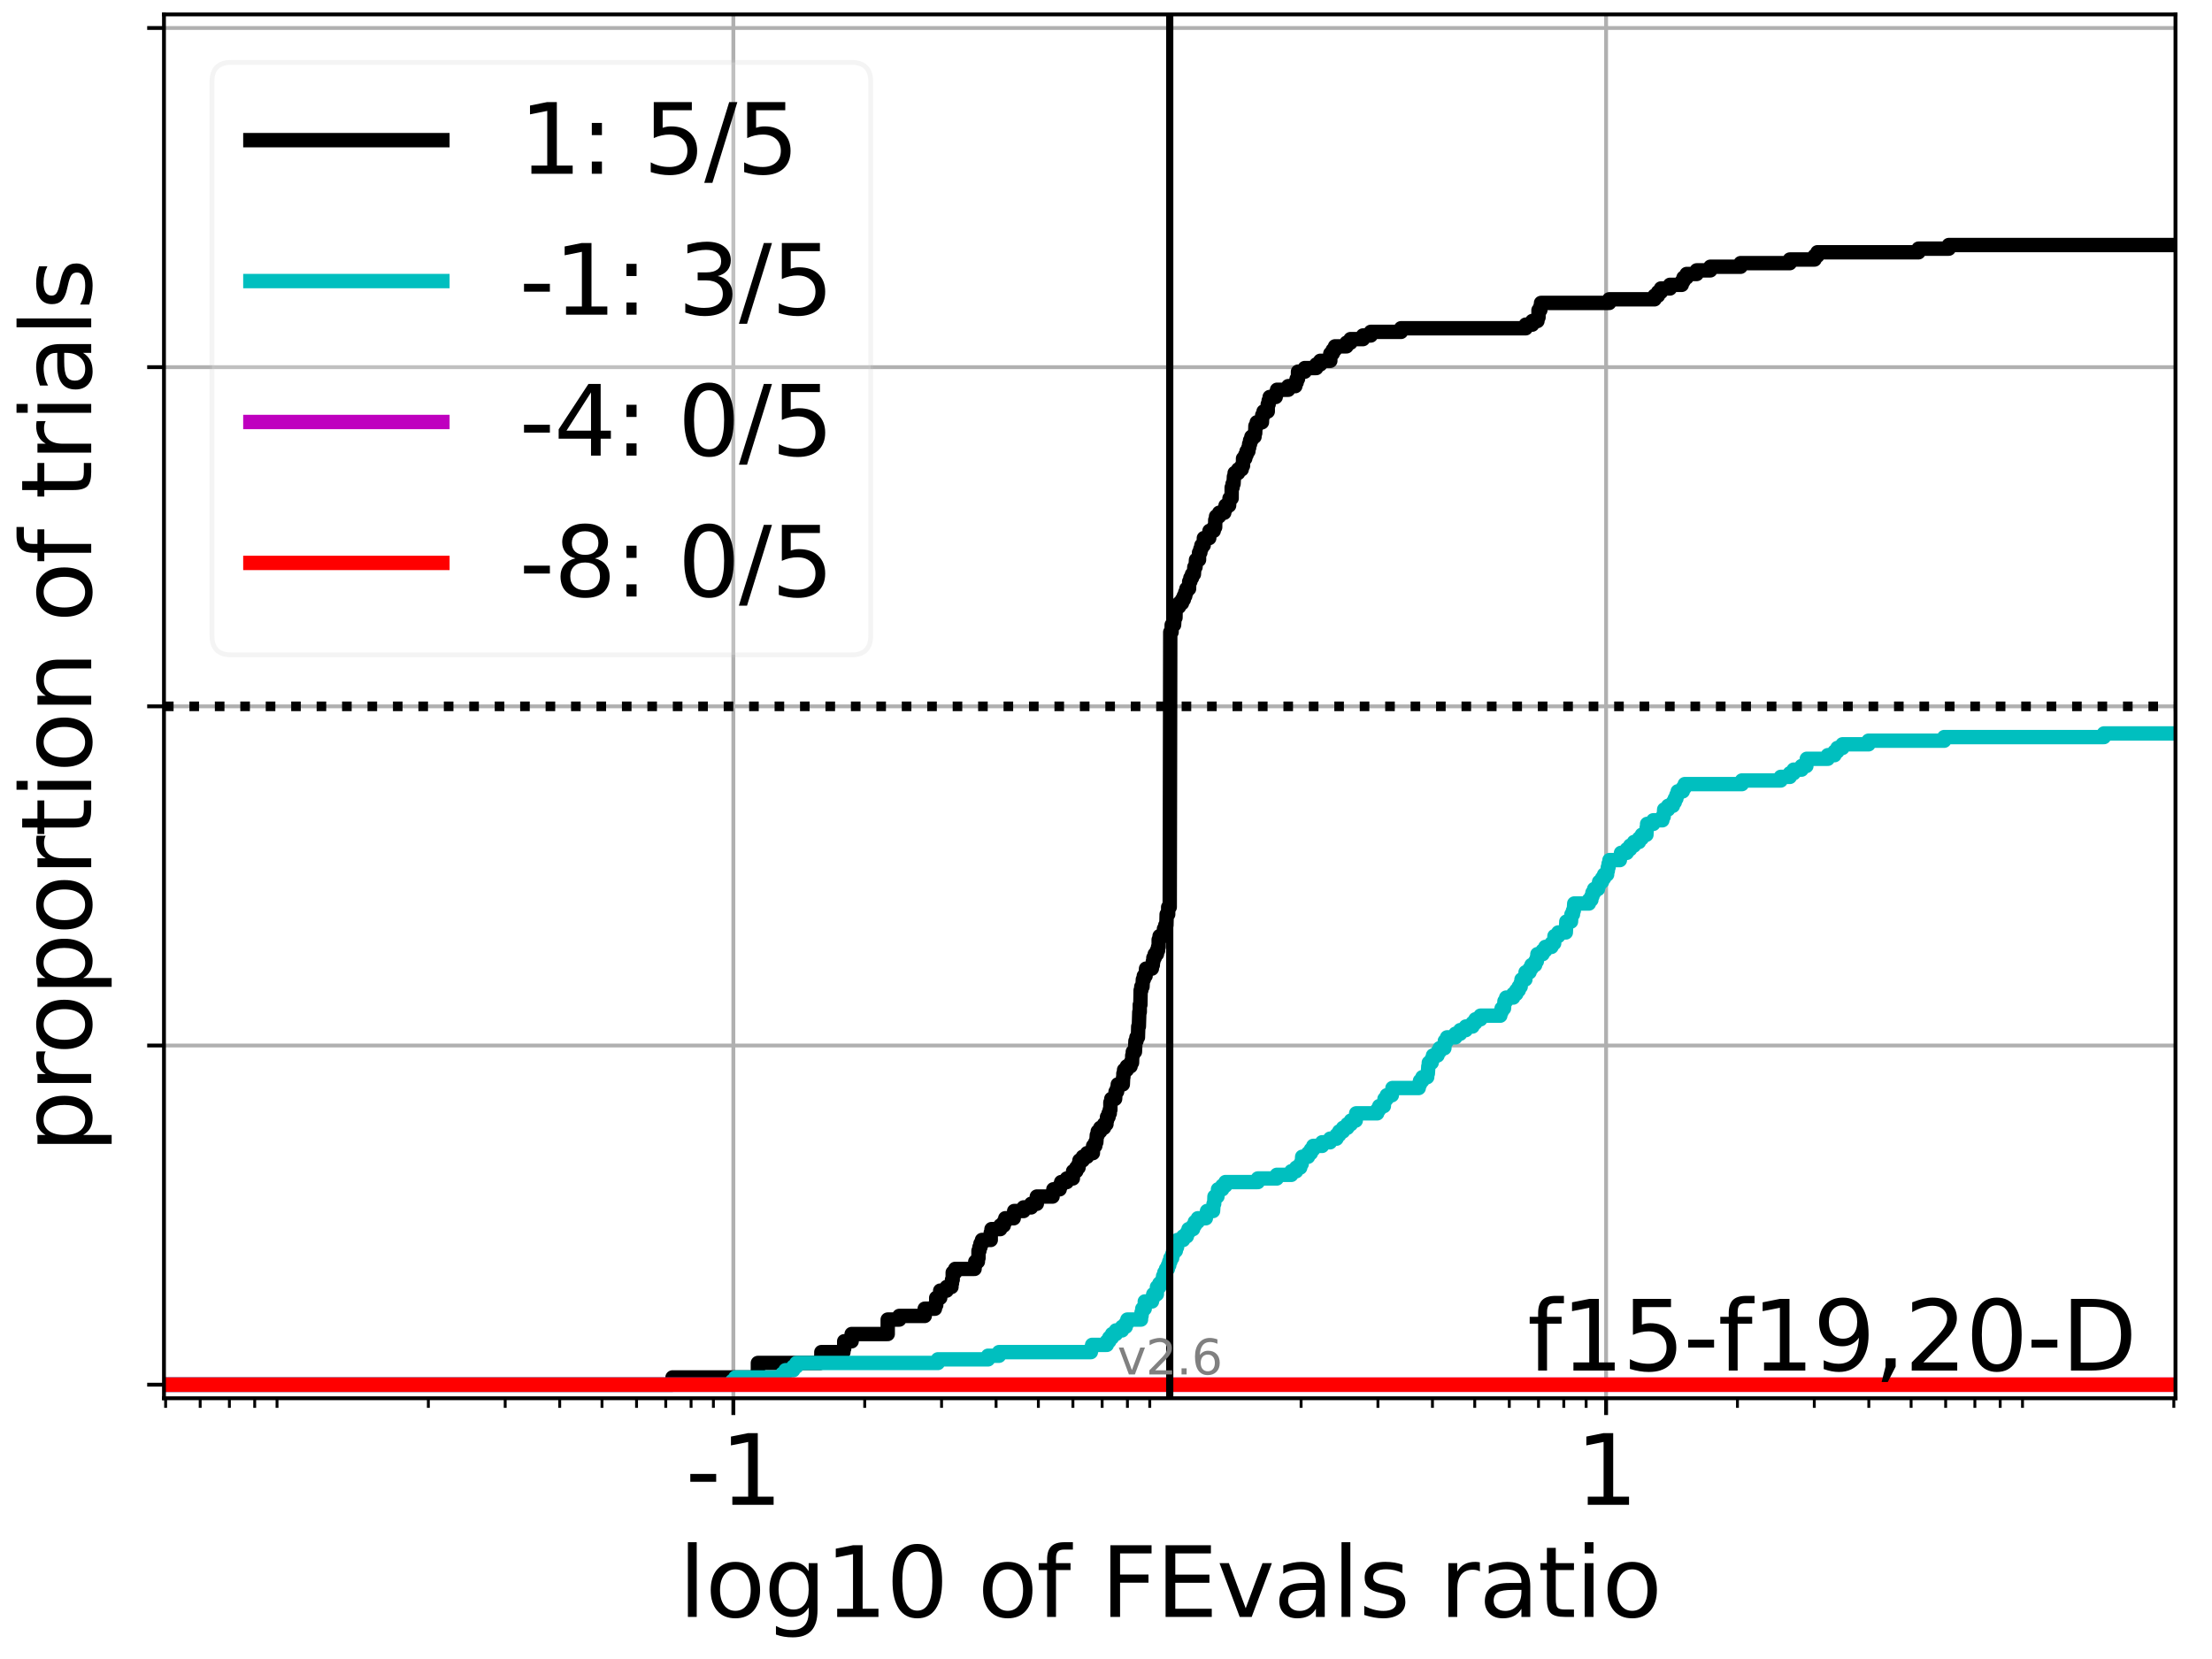 <?xml version="1.0" encoding="utf-8" standalone="no"?>
<!DOCTYPE svg PUBLIC "-//W3C//DTD SVG 1.1//EN"
  "http://www.w3.org/Graphics/SVG/1.1/DTD/svg11.dtd">
<svg xmlns:xlink="http://www.w3.org/1999/xlink" width="460.8pt" height="345.6pt" viewBox="0 0 460.8 345.6" xmlns="http://www.w3.org/2000/svg" version="1.1">
 <defs>
  <style type="text/css">*{stroke-linejoin: round; stroke-linecap: butt}</style>
 </defs>
 <g id="figure_1">
  <g id="patch_1">
   <path d="M 0 345.6 
L 460.8 345.6 
L 460.8 0 
L 0 0 
z
" style="fill: #ffffff"/>
  </g>
  <g id="axes_1">
   <g id="patch_2">
    <path d="M 34.16 291.28 
L 453.192 291.28 
L 453.192 3 
L 34.16 3 
z
" style="fill: #ffffff"/>
   </g>
   <g id="matplotlib.axis_1">
    <g id="xtick_1">
     <g id="line2d_1">
      <path d="M 152.772 291.28 
L 152.772 3 
" clip-path="url(#p0a9e498a14)" style="fill: none; stroke: #b0b0b0; stroke-width: 0.8; stroke-linecap: square"/>
     </g>
     <g id="line2d_2">
      <defs>
       <path id="m16683f2b30" d="M 0 0 
L 0 3.5 
" style="stroke: #000000; stroke-width: 0.8"/>
      </defs>
      <g>
       <use xlink:href="#m16683f2b30" x="152.772" y="291.28" style="stroke: #000000; stroke-width: 0.8"/>
      </g>
     </g>
     <g id="text_1">
      <!-- -1 -->
      <g transform="translate(142.802 313.477)scale(0.2 -0.2)">
       <defs>
        <path id="DejaVuSans-2d" d="M 313 2009 
L 1997 2009 
L 1997 1497 
L 313 1497 
L 313 2009 
z
" transform="scale(0.016)"/>
        <path id="DejaVuSans-31" d="M 794 531 
L 1825 531 
L 1825 4091 
L 703 3866 
L 703 4441 
L 1819 4666 
L 2450 4666 
L 2450 531 
L 3481 531 
L 3481 0 
L 794 0 
L 794 531 
z
" transform="scale(0.016)"/>
       </defs>
       <use xlink:href="#DejaVuSans-2d"/>
       <use xlink:href="#DejaVuSans-31" x="36.084"/>
      </g>
     </g>
    </g>
    <g id="xtick_2">
     <g id="line2d_3">
      <path d="M 334.58 291.28 
L 334.58 3 
" clip-path="url(#p0a9e498a14)" style="fill: none; stroke: #b0b0b0; stroke-width: 0.8; stroke-linecap: square"/>
     </g>
     <g id="line2d_4">
      <g>
       <use xlink:href="#m16683f2b30" x="334.58" y="291.28" style="stroke: #000000; stroke-width: 0.8"/>
      </g>
     </g>
     <g id="text_2">
      <!-- 1 -->
      <g transform="translate(328.217 313.477)scale(0.2 -0.2)">
       <use xlink:href="#DejaVuSans-31"/>
      </g>
     </g>
    </g>
    <g id="xtick_3">
     <g id="line2d_5">
      <defs>
       <path id="m0c637c5954" d="M 0 0 
L 0 2 
" style="stroke: #000000; stroke-width: 0.6"/>
      </defs>
      <g>
       <use xlink:href="#m0c637c5954" x="34.503" y="291.28" style="stroke: #000000; stroke-width: 0.6"/>
      </g>
     </g>
    </g>
    <g id="xtick_4">
     <g id="line2d_6">
      <g>
       <use xlink:href="#m0c637c5954" x="41.701" y="291.28" style="stroke: #000000; stroke-width: 0.6"/>
      </g>
     </g>
    </g>
    <g id="xtick_5">
     <g id="line2d_7">
      <g>
       <use xlink:href="#m0c637c5954" x="47.787" y="291.28" style="stroke: #000000; stroke-width: 0.6"/>
      </g>
     </g>
    </g>
    <g id="xtick_6">
     <g id="line2d_8">
      <g>
       <use xlink:href="#m0c637c5954" x="53.059" y="291.28" style="stroke: #000000; stroke-width: 0.6"/>
      </g>
     </g>
    </g>
    <g id="xtick_7">
     <g id="line2d_9">
      <g>
       <use xlink:href="#m0c637c5954" x="57.709" y="291.28" style="stroke: #000000; stroke-width: 0.6"/>
      </g>
     </g>
    </g>
    <g id="xtick_8">
     <g id="line2d_10">
      <g>
       <use xlink:href="#m0c637c5954" x="89.233" y="291.28" style="stroke: #000000; stroke-width: 0.6"/>
      </g>
     </g>
    </g>
    <g id="xtick_9">
     <g id="line2d_11">
      <g>
       <use xlink:href="#m0c637c5954" x="105.24" y="291.28" style="stroke: #000000; stroke-width: 0.6"/>
      </g>
     </g>
    </g>
    <g id="xtick_10">
     <g id="line2d_12">
      <g>
       <use xlink:href="#m0c637c5954" x="116.598" y="291.28" style="stroke: #000000; stroke-width: 0.6"/>
      </g>
     </g>
    </g>
    <g id="xtick_11">
     <g id="line2d_13">
      <g>
       <use xlink:href="#m0c637c5954" x="125.407" y="291.28" style="stroke: #000000; stroke-width: 0.6"/>
      </g>
     </g>
    </g>
    <g id="xtick_12">
     <g id="line2d_14">
      <g>
       <use xlink:href="#m0c637c5954" x="132.605" y="291.28" style="stroke: #000000; stroke-width: 0.6"/>
      </g>
     </g>
    </g>
    <g id="xtick_13">
     <g id="line2d_15">
      <g>
       <use xlink:href="#m0c637c5954" x="138.691" y="291.28" style="stroke: #000000; stroke-width: 0.6"/>
      </g>
     </g>
    </g>
    <g id="xtick_14">
     <g id="line2d_16">
      <g>
       <use xlink:href="#m0c637c5954" x="143.963" y="291.28" style="stroke: #000000; stroke-width: 0.6"/>
      </g>
     </g>
    </g>
    <g id="xtick_15">
     <g id="line2d_17">
      <g>
       <use xlink:href="#m0c637c5954" x="148.613" y="291.28" style="stroke: #000000; stroke-width: 0.6"/>
      </g>
     </g>
    </g>
    <g id="xtick_16">
     <g id="line2d_18">
      <g>
       <use xlink:href="#m0c637c5954" x="180.137" y="291.28" style="stroke: #000000; stroke-width: 0.6"/>
      </g>
     </g>
    </g>
    <g id="xtick_17">
     <g id="line2d_19">
      <g>
       <use xlink:href="#m0c637c5954" x="196.144" y="291.28" style="stroke: #000000; stroke-width: 0.6"/>
      </g>
     </g>
    </g>
    <g id="xtick_18">
     <g id="line2d_20">
      <g>
       <use xlink:href="#m0c637c5954" x="207.502" y="291.28" style="stroke: #000000; stroke-width: 0.6"/>
      </g>
     </g>
    </g>
    <g id="xtick_19">
     <g id="line2d_21">
      <g>
       <use xlink:href="#m0c637c5954" x="216.311" y="291.28" style="stroke: #000000; stroke-width: 0.6"/>
      </g>
     </g>
    </g>
    <g id="xtick_20">
     <g id="line2d_22">
      <g>
       <use xlink:href="#m0c637c5954" x="223.509" y="291.28" style="stroke: #000000; stroke-width: 0.6"/>
      </g>
     </g>
    </g>
    <g id="xtick_21">
     <g id="line2d_23">
      <g>
       <use xlink:href="#m0c637c5954" x="229.595" y="291.28" style="stroke: #000000; stroke-width: 0.6"/>
      </g>
     </g>
    </g>
    <g id="xtick_22">
     <g id="line2d_24">
      <g>
       <use xlink:href="#m0c637c5954" x="234.866" y="291.28" style="stroke: #000000; stroke-width: 0.6"/>
      </g>
     </g>
    </g>
    <g id="xtick_23">
     <g id="line2d_25">
      <g>
       <use xlink:href="#m0c637c5954" x="239.516" y="291.28" style="stroke: #000000; stroke-width: 0.6"/>
      </g>
     </g>
    </g>
    <g id="xtick_24">
     <g id="line2d_26">
      <g>
       <use xlink:href="#m0c637c5954" x="271.041" y="291.28" style="stroke: #000000; stroke-width: 0.6"/>
      </g>
     </g>
    </g>
    <g id="xtick_25">
     <g id="line2d_27">
      <g>
       <use xlink:href="#m0c637c5954" x="287.048" y="291.28" style="stroke: #000000; stroke-width: 0.6"/>
      </g>
     </g>
    </g>
    <g id="xtick_26">
     <g id="line2d_28">
      <g>
       <use xlink:href="#m0c637c5954" x="298.406" y="291.28" style="stroke: #000000; stroke-width: 0.6"/>
      </g>
     </g>
    </g>
    <g id="xtick_27">
     <g id="line2d_29">
      <g>
       <use xlink:href="#m0c637c5954" x="307.215" y="291.28" style="stroke: #000000; stroke-width: 0.6"/>
      </g>
     </g>
    </g>
    <g id="xtick_28">
     <g id="line2d_30">
      <g>
       <use xlink:href="#m0c637c5954" x="314.413" y="291.28" style="stroke: #000000; stroke-width: 0.6"/>
      </g>
     </g>
    </g>
    <g id="xtick_29">
     <g id="line2d_31">
      <g>
       <use xlink:href="#m0c637c5954" x="320.499" y="291.28" style="stroke: #000000; stroke-width: 0.6"/>
      </g>
     </g>
    </g>
    <g id="xtick_30">
     <g id="line2d_32">
      <g>
       <use xlink:href="#m0c637c5954" x="325.77" y="291.28" style="stroke: #000000; stroke-width: 0.6"/>
      </g>
     </g>
    </g>
    <g id="xtick_31">
     <g id="line2d_33">
      <g>
       <use xlink:href="#m0c637c5954" x="330.42" y="291.28" style="stroke: #000000; stroke-width: 0.6"/>
      </g>
     </g>
    </g>
    <g id="xtick_32">
     <g id="line2d_34">
      <g>
       <use xlink:href="#m0c637c5954" x="361.945" y="291.28" style="stroke: #000000; stroke-width: 0.6"/>
      </g>
     </g>
    </g>
    <g id="xtick_33">
     <g id="line2d_35">
      <g>
       <use xlink:href="#m0c637c5954" x="377.952" y="291.28" style="stroke: #000000; stroke-width: 0.6"/>
      </g>
     </g>
    </g>
    <g id="xtick_34">
     <g id="line2d_36">
      <g>
       <use xlink:href="#m0c637c5954" x="389.31" y="291.28" style="stroke: #000000; stroke-width: 0.6"/>
      </g>
     </g>
    </g>
    <g id="xtick_35">
     <g id="line2d_37">
      <g>
       <use xlink:href="#m0c637c5954" x="398.119" y="291.28" style="stroke: #000000; stroke-width: 0.6"/>
      </g>
     </g>
    </g>
    <g id="xtick_36">
     <g id="line2d_38">
      <g>
       <use xlink:href="#m0c637c5954" x="405.317" y="291.28" style="stroke: #000000; stroke-width: 0.6"/>
      </g>
     </g>
    </g>
    <g id="xtick_37">
     <g id="line2d_39">
      <g>
       <use xlink:href="#m0c637c5954" x="411.403" y="291.28" style="stroke: #000000; stroke-width: 0.6"/>
      </g>
     </g>
    </g>
    <g id="xtick_38">
     <g id="line2d_40">
      <g>
       <use xlink:href="#m0c637c5954" x="416.674" y="291.28" style="stroke: #000000; stroke-width: 0.6"/>
      </g>
     </g>
    </g>
    <g id="xtick_39">
     <g id="line2d_41">
      <g>
       <use xlink:href="#m0c637c5954" x="421.324" y="291.28" style="stroke: #000000; stroke-width: 0.6"/>
      </g>
     </g>
    </g>
    <g id="xtick_40">
     <g id="line2d_42">
      <g>
       <use xlink:href="#m0c637c5954" x="452.849" y="291.28" style="stroke: #000000; stroke-width: 0.6"/>
      </g>
     </g>
    </g>
    <g id="text_3">
     <!-- log10 of FEvals ratio -->
     <g transform="translate(141.371 336.833)scale(0.2 -0.2)">
      <defs>
       <path id="DejaVuSans-6c" d="M 603 4863 
L 1178 4863 
L 1178 0 
L 603 0 
L 603 4863 
z
" transform="scale(0.016)"/>
       <path id="DejaVuSans-6f" d="M 1959 3097 
Q 1497 3097 1228 2736 
Q 959 2375 959 1747 
Q 959 1119 1226 758 
Q 1494 397 1959 397 
Q 2419 397 2687 759 
Q 2956 1122 2956 1747 
Q 2956 2369 2687 2733 
Q 2419 3097 1959 3097 
z
M 1959 3584 
Q 2709 3584 3137 3096 
Q 3566 2609 3566 1747 
Q 3566 888 3137 398 
Q 2709 -91 1959 -91 
Q 1206 -91 779 398 
Q 353 888 353 1747 
Q 353 2609 779 3096 
Q 1206 3584 1959 3584 
z
" transform="scale(0.016)"/>
       <path id="DejaVuSans-67" d="M 2906 1791 
Q 2906 2416 2648 2759 
Q 2391 3103 1925 3103 
Q 1463 3103 1205 2759 
Q 947 2416 947 1791 
Q 947 1169 1205 825 
Q 1463 481 1925 481 
Q 2391 481 2648 825 
Q 2906 1169 2906 1791 
z
M 3481 434 
Q 3481 -459 3084 -895 
Q 2688 -1331 1869 -1331 
Q 1566 -1331 1297 -1286 
Q 1028 -1241 775 -1147 
L 775 -588 
Q 1028 -725 1275 -790 
Q 1522 -856 1778 -856 
Q 2344 -856 2625 -561 
Q 2906 -266 2906 331 
L 2906 616 
Q 2728 306 2450 153 
Q 2172 0 1784 0 
Q 1141 0 747 490 
Q 353 981 353 1791 
Q 353 2603 747 3093 
Q 1141 3584 1784 3584 
Q 2172 3584 2450 3431 
Q 2728 3278 2906 2969 
L 2906 3500 
L 3481 3500 
L 3481 434 
z
" transform="scale(0.016)"/>
       <path id="DejaVuSans-30" d="M 2034 4250 
Q 1547 4250 1301 3770 
Q 1056 3291 1056 2328 
Q 1056 1369 1301 889 
Q 1547 409 2034 409 
Q 2525 409 2770 889 
Q 3016 1369 3016 2328 
Q 3016 3291 2770 3770 
Q 2525 4250 2034 4250 
z
M 2034 4750 
Q 2819 4750 3233 4129 
Q 3647 3509 3647 2328 
Q 3647 1150 3233 529 
Q 2819 -91 2034 -91 
Q 1250 -91 836 529 
Q 422 1150 422 2328 
Q 422 3509 836 4129 
Q 1250 4750 2034 4750 
z
" transform="scale(0.016)"/>
       <path id="DejaVuSans-20" transform="scale(0.016)"/>
       <path id="DejaVuSans-66" d="M 2375 4863 
L 2375 4384 
L 1825 4384 
Q 1516 4384 1395 4259 
Q 1275 4134 1275 3809 
L 1275 3500 
L 2222 3500 
L 2222 3053 
L 1275 3053 
L 1275 0 
L 697 0 
L 697 3053 
L 147 3053 
L 147 3500 
L 697 3500 
L 697 3744 
Q 697 4328 969 4595 
Q 1241 4863 1831 4863 
L 2375 4863 
z
" transform="scale(0.016)"/>
       <path id="DejaVuSans-46" d="M 628 4666 
L 3309 4666 
L 3309 4134 
L 1259 4134 
L 1259 2759 
L 3109 2759 
L 3109 2228 
L 1259 2228 
L 1259 0 
L 628 0 
L 628 4666 
z
" transform="scale(0.016)"/>
       <path id="DejaVuSans-45" d="M 628 4666 
L 3578 4666 
L 3578 4134 
L 1259 4134 
L 1259 2753 
L 3481 2753 
L 3481 2222 
L 1259 2222 
L 1259 531 
L 3634 531 
L 3634 0 
L 628 0 
L 628 4666 
z
" transform="scale(0.016)"/>
       <path id="DejaVuSans-76" d="M 191 3500 
L 800 3500 
L 1894 563 
L 2988 3500 
L 3597 3500 
L 2284 0 
L 1503 0 
L 191 3500 
z
" transform="scale(0.016)"/>
       <path id="DejaVuSans-61" d="M 2194 1759 
Q 1497 1759 1228 1600 
Q 959 1441 959 1056 
Q 959 750 1161 570 
Q 1363 391 1709 391 
Q 2188 391 2477 730 
Q 2766 1069 2766 1631 
L 2766 1759 
L 2194 1759 
z
M 3341 1997 
L 3341 0 
L 2766 0 
L 2766 531 
Q 2569 213 2275 61 
Q 1981 -91 1556 -91 
Q 1019 -91 701 211 
Q 384 513 384 1019 
Q 384 1609 779 1909 
Q 1175 2209 1959 2209 
L 2766 2209 
L 2766 2266 
Q 2766 2663 2505 2880 
Q 2244 3097 1772 3097 
Q 1472 3097 1187 3025 
Q 903 2953 641 2809 
L 641 3341 
Q 956 3463 1253 3523 
Q 1550 3584 1831 3584 
Q 2591 3584 2966 3190 
Q 3341 2797 3341 1997 
z
" transform="scale(0.016)"/>
       <path id="DejaVuSans-73" d="M 2834 3397 
L 2834 2853 
Q 2591 2978 2328 3040 
Q 2066 3103 1784 3103 
Q 1356 3103 1142 2972 
Q 928 2841 928 2578 
Q 928 2378 1081 2264 
Q 1234 2150 1697 2047 
L 1894 2003 
Q 2506 1872 2764 1633 
Q 3022 1394 3022 966 
Q 3022 478 2636 193 
Q 2250 -91 1575 -91 
Q 1294 -91 989 -36 
Q 684 19 347 128 
L 347 722 
Q 666 556 975 473 
Q 1284 391 1588 391 
Q 1994 391 2212 530 
Q 2431 669 2431 922 
Q 2431 1156 2273 1281 
Q 2116 1406 1581 1522 
L 1381 1569 
Q 847 1681 609 1914 
Q 372 2147 372 2553 
Q 372 3047 722 3315 
Q 1072 3584 1716 3584 
Q 2034 3584 2315 3537 
Q 2597 3491 2834 3397 
z
" transform="scale(0.016)"/>
       <path id="DejaVuSans-72" d="M 2631 2963 
Q 2534 3019 2420 3045 
Q 2306 3072 2169 3072 
Q 1681 3072 1420 2755 
Q 1159 2438 1159 1844 
L 1159 0 
L 581 0 
L 581 3500 
L 1159 3500 
L 1159 2956 
Q 1341 3275 1631 3429 
Q 1922 3584 2338 3584 
Q 2397 3584 2469 3576 
Q 2541 3569 2628 3553 
L 2631 2963 
z
" transform="scale(0.016)"/>
       <path id="DejaVuSans-74" d="M 1172 4494 
L 1172 3500 
L 2356 3500 
L 2356 3053 
L 1172 3053 
L 1172 1153 
Q 1172 725 1289 603 
Q 1406 481 1766 481 
L 2356 481 
L 2356 0 
L 1766 0 
Q 1100 0 847 248 
Q 594 497 594 1153 
L 594 3053 
L 172 3053 
L 172 3500 
L 594 3500 
L 594 4494 
L 1172 4494 
z
" transform="scale(0.016)"/>
       <path id="DejaVuSans-69" d="M 603 3500 
L 1178 3500 
L 1178 0 
L 603 0 
L 603 3500 
z
M 603 4863 
L 1178 4863 
L 1178 4134 
L 603 4134 
L 603 4863 
z
" transform="scale(0.016)"/>
      </defs>
      <use xlink:href="#DejaVuSans-6c"/>
      <use xlink:href="#DejaVuSans-6f" x="27.783"/>
      <use xlink:href="#DejaVuSans-67" x="88.965"/>
      <use xlink:href="#DejaVuSans-31" x="152.441"/>
      <use xlink:href="#DejaVuSans-30" x="216.064"/>
      <use xlink:href="#DejaVuSans-20" x="279.688"/>
      <use xlink:href="#DejaVuSans-6f" x="311.475"/>
      <use xlink:href="#DejaVuSans-66" x="372.656"/>
      <use xlink:href="#DejaVuSans-20" x="407.861"/>
      <use xlink:href="#DejaVuSans-46" x="439.648"/>
      <use xlink:href="#DejaVuSans-45" x="497.168"/>
      <use xlink:href="#DejaVuSans-76" x="560.352"/>
      <use xlink:href="#DejaVuSans-61" x="619.531"/>
      <use xlink:href="#DejaVuSans-6c" x="680.811"/>
      <use xlink:href="#DejaVuSans-73" x="708.594"/>
      <use xlink:href="#DejaVuSans-20" x="760.693"/>
      <use xlink:href="#DejaVuSans-72" x="792.48"/>
      <use xlink:href="#DejaVuSans-61" x="833.594"/>
      <use xlink:href="#DejaVuSans-74" x="894.873"/>
      <use xlink:href="#DejaVuSans-69" x="934.082"/>
      <use xlink:href="#DejaVuSans-6f" x="961.865"/>
     </g>
    </g>
   </g>
   <g id="matplotlib.axis_2">
    <g id="ytick_1">
     <g id="line2d_43">
      <path d="M 34.16 288.454 
L 453.192 288.454 
" clip-path="url(#p0a9e498a14)" style="fill: none; stroke: #b0b0b0; stroke-width: 0.8; stroke-linecap: square"/>
     </g>
     <g id="line2d_44">
      <defs>
       <path id="mf78711135d" d="M 0 0 
L -3.5 0 
" style="stroke: #000000; stroke-width: 0.8"/>
      </defs>
      <g>
       <use xlink:href="#mf78711135d" x="34.16" y="288.454" style="stroke: #000000; stroke-width: 0.8"/>
      </g>
     </g>
    </g>
    <g id="ytick_2">
     <g id="line2d_45">
      <path d="M 34.16 217.797 
L 453.192 217.797 
" clip-path="url(#p0a9e498a14)" style="fill: none; stroke: #b0b0b0; stroke-width: 0.8; stroke-linecap: square"/>
     </g>
     <g id="line2d_46">
      <g>
       <use xlink:href="#mf78711135d" x="34.16" y="217.797" style="stroke: #000000; stroke-width: 0.8"/>
      </g>
     </g>
    </g>
    <g id="ytick_3">
     <g id="line2d_47">
      <path d="M 34.16 147.14 
L 453.192 147.14 
" clip-path="url(#p0a9e498a14)" style="fill: none; stroke: #b0b0b0; stroke-width: 0.8; stroke-linecap: square"/>
     </g>
     <g id="line2d_48">
      <g>
       <use xlink:href="#mf78711135d" x="34.16" y="147.14" style="stroke: #000000; stroke-width: 0.8"/>
      </g>
     </g>
    </g>
    <g id="ytick_4">
     <g id="line2d_49">
      <path d="M 34.16 76.483 
L 453.192 76.483 
" clip-path="url(#p0a9e498a14)" style="fill: none; stroke: #b0b0b0; stroke-width: 0.8; stroke-linecap: square"/>
     </g>
     <g id="line2d_50">
      <g>
       <use xlink:href="#mf78711135d" x="34.16" y="76.483" style="stroke: #000000; stroke-width: 0.8"/>
      </g>
     </g>
    </g>
    <g id="ytick_5">
     <g id="line2d_51">
      <path d="M 34.16 5.826 
L 453.192 5.826 
" clip-path="url(#p0a9e498a14)" style="fill: none; stroke: #b0b0b0; stroke-width: 0.8; stroke-linecap: square"/>
     </g>
     <g id="line2d_52">
      <g>
       <use xlink:href="#mf78711135d" x="34.16" y="5.826" style="stroke: #000000; stroke-width: 0.8"/>
      </g>
     </g>
    </g>
    <g id="text_4">
     <!-- proportion of trials -->
     <g transform="translate(19.001 240.146)rotate(-90)scale(0.2 -0.2)">
      <defs>
       <path id="DejaVuSans-70" d="M 1159 525 
L 1159 -1331 
L 581 -1331 
L 581 3500 
L 1159 3500 
L 1159 2969 
Q 1341 3281 1617 3432 
Q 1894 3584 2278 3584 
Q 2916 3584 3314 3078 
Q 3713 2572 3713 1747 
Q 3713 922 3314 415 
Q 2916 -91 2278 -91 
Q 1894 -91 1617 61 
Q 1341 213 1159 525 
z
M 3116 1747 
Q 3116 2381 2855 2742 
Q 2594 3103 2138 3103 
Q 1681 3103 1420 2742 
Q 1159 2381 1159 1747 
Q 1159 1113 1420 752 
Q 1681 391 2138 391 
Q 2594 391 2855 752 
Q 3116 1113 3116 1747 
z
" transform="scale(0.016)"/>
       <path id="DejaVuSans-6e" d="M 3513 2113 
L 3513 0 
L 2938 0 
L 2938 2094 
Q 2938 2591 2744 2837 
Q 2550 3084 2163 3084 
Q 1697 3084 1428 2787 
Q 1159 2491 1159 1978 
L 1159 0 
L 581 0 
L 581 3500 
L 1159 3500 
L 1159 2956 
Q 1366 3272 1645 3428 
Q 1925 3584 2291 3584 
Q 2894 3584 3203 3211 
Q 3513 2838 3513 2113 
z
" transform="scale(0.016)"/>
      </defs>
      <use xlink:href="#DejaVuSans-70"/>
      <use xlink:href="#DejaVuSans-72" x="63.477"/>
      <use xlink:href="#DejaVuSans-6f" x="102.34"/>
      <use xlink:href="#DejaVuSans-70" x="163.521"/>
      <use xlink:href="#DejaVuSans-6f" x="226.998"/>
      <use xlink:href="#DejaVuSans-72" x="288.18"/>
      <use xlink:href="#DejaVuSans-74" x="329.293"/>
      <use xlink:href="#DejaVuSans-69" x="368.502"/>
      <use xlink:href="#DejaVuSans-6f" x="396.285"/>
      <use xlink:href="#DejaVuSans-6e" x="457.467"/>
      <use xlink:href="#DejaVuSans-20" x="520.846"/>
      <use xlink:href="#DejaVuSans-6f" x="552.633"/>
      <use xlink:href="#DejaVuSans-66" x="613.814"/>
      <use xlink:href="#DejaVuSans-20" x="649.02"/>
      <use xlink:href="#DejaVuSans-74" x="680.807"/>
      <use xlink:href="#DejaVuSans-72" x="720.016"/>
      <use xlink:href="#DejaVuSans-69" x="761.129"/>
      <use xlink:href="#DejaVuSans-61" x="788.912"/>
      <use xlink:href="#DejaVuSans-6c" x="850.191"/>
      <use xlink:href="#DejaVuSans-73" x="877.975"/>
     </g>
    </g>
   </g>
   <g id="line2d_53">
    <path d="M 34.16 288.454 
L 140.097 288.454 
L 140.097 286.946 
L 157.883 286.946 
L 157.883 283.932 
L 170.841 283.932 
L 170.841 283.178 
L 171.102 283.178 
L 171.102 281.671 
L 175.695 281.671 
L 175.695 280.917 
L 175.865 280.917 
L 175.865 279.41 
L 177.413 279.41 
L 177.413 277.902 
L 184.928 277.902 
L 184.928 274.888 
L 187.337 274.888 
L 187.337 274.134 
L 192.639 274.134 
L 192.639 272.627 
L 194.763 272.627 
L 194.763 271.873 
L 195.032 271.873 
L 195.032 270.366 
L 195.863 270.366 
L 195.863 268.858 
L 197.207 268.858 
L 197.207 268.105 
L 198.203 268.105 
L 198.203 267.351 
L 198.315 267.351 
L 198.315 266.597 
L 198.467 266.597 
L 198.467 265.09 
L 198.991 265.09 
L 198.991 264.336 
L 203.021 264.336 
L 203.021 263.583 
L 203.169 263.583 
L 203.169 262.829 
L 203.711 262.829 
L 203.711 262.075 
L 203.838 262.075 
L 203.838 260.568 
L 204.029 260.568 
L 204.029 259.814 
L 204.248 259.814 
L 204.248 259.06 
L 204.564 259.06 
L 204.564 258.307 
L 206.39 258.307 
L 206.39 256.799 
L 206.547 256.799 
L 206.547 256.046 
L 208.376 256.046 
L 208.376 255.292 
L 209.102 255.292 
L 209.102 254.538 
L 209.419 254.538 
L 209.419 253.785 
L 211.176 253.785 
L 211.271 252.277 
L 213.23 252.277 
L 213.23 251.524 
L 214.81 251.524 
L 214.81 250.77 
L 215.989 250.77 
L 215.989 249.263 
L 219.266 249.263 
L 219.266 248.509 
L 219.435 248.509 
L 219.435 247.755 
L 220.743 247.755 
L 220.743 247.002 
L 221.06 247.002 
L 221.06 246.248 
L 222.236 246.248 
L 222.236 245.494 
L 223.493 245.494 
L 223.541 243.987 
L 224.207 243.987 
L 224.207 243.233 
L 224.681 243.233 
L 224.681 242.48 
L 224.871 242.48 
L 224.871 241.726 
L 225.568 241.726 
L 225.568 240.972 
L 226.465 240.972 
L 226.465 240.219 
L 227.669 240.219 
L 227.716 238.711 
L 228.17 238.711 
L 228.17 237.958 
L 228.383 237.958 
L 228.486 236.45 
L 228.678 236.45 
L 228.678 235.697 
L 229.208 235.697 
L 229.208 234.943 
L 229.99 234.943 
L 229.99 234.189 
L 230.495 234.189 
L 230.495 233.436 
L 230.614 233.436 
L 230.614 232.682 
L 230.931 232.682 
L 230.931 231.928 
L 231.185 231.928 
L 231.185 231.175 
L 231.311 231.175 
L 231.311 229.667 
L 231.502 229.667 
L 231.502 228.914 
L 232.298 228.914 
L 232.398 227.406 
L 232.714 227.406 
L 232.714 226.653 
L 232.853 226.653 
L 232.853 225.899 
L 233.903 225.899 
L 233.971 224.392 
L 234.021 224.392 
L 234.021 223.638 
L 234.165 223.638 
L 234.165 222.884 
L 234.742 222.884 
L 234.742 222.13 
L 235.519 222.13 
L 235.519 221.377 
L 235.822 221.377 
L 235.869 219.869 
L 235.983 219.869 
L 235.983 219.116 
L 236.428 219.116 
L 236.536 216.855 
L 236.745 216.855 
L 236.745 216.101 
L 237.052 216.101 
L 237.118 213.84 
L 237.245 213.84 
L 237.338 210.825 
L 237.434 210.825 
L 237.436 209.318 
L 237.561 209.318 
L 237.614 206.303 
L 237.752 206.303 
L 237.752 205.55 
L 238.004 205.55 
L 238.078 204.042 
L 238.281 204.042 
L 238.281 203.289 
L 238.649 203.289 
L 238.745 201.781 
L 239.954 201.781 
L 239.954 201.028 
L 240.158 201.028 
L 240.158 200.274 
L 240.27 200.274 
L 240.27 199.52 
L 240.556 199.52 
L 240.556 198.767 
L 241.006 198.767 
L 241.006 198.013 
L 241.246 198.013 
L 241.246 197.259 
L 241.373 197.259 
L 241.373 195.752 
L 241.564 195.752 
L 241.564 194.998 
L 242.318 194.998 
L 242.318 194.245 
L 242.475 194.245 
L 242.475 193.491 
L 242.751 193.491 
L 242.751 192.737 
L 242.974 192.737 
L 243.034 190.476 
L 243.354 190.476 
L 243.354 188.969 
L 243.676 188.969 
L 243.787 131.69 
L 244.063 131.69 
L 244.082 130.182 
L 244.583 130.182 
L 244.678 128.675 
L 244.874 128.675 
L 244.899 127.168 
L 244.995 127.168 
L 244.995 126.414 
L 245.61 126.414 
L 245.61 125.66 
L 246.232 125.66 
L 246.232 124.907 
L 246.614 124.907 
L 246.614 124.153 
L 246.908 124.153 
L 246.908 123.399 
L 247.15 123.399 
L 247.15 122.646 
L 247.7 122.646 
L 247.731 121.138 
L 247.976 121.138 
L 247.976 120.385 
L 248.312 120.385 
L 248.312 119.631 
L 248.711 119.631 
L 248.806 118.124 
L 249.049 118.124 
L 249.15 116.616 
L 249.78 116.616 
L 249.785 115.109 
L 250.056 115.109 
L 250.056 114.355 
L 250.271 114.355 
L 250.271 113.602 
L 250.745 113.602 
L 250.789 112.094 
L 251.906 112.094 
L 251.958 110.587 
L 252.842 110.587 
L 252.842 109.833 
L 253.138 109.833 
L 253.158 108.326 
L 253.326 108.326 
L 253.326 107.572 
L 253.969 107.572 
L 253.969 106.818 
L 255.033 106.818 
L 255.033 106.065 
L 255.303 106.065 
L 255.303 105.311 
L 256.042 105.311 
L 256.133 103.804 
L 256.573 103.804 
L 256.582 101.543 
L 256.772 101.543 
L 256.772 100.789 
L 256.97 100.789 
L 257.048 99.282 
L 257.202 99.282 
L 257.202 98.528 
L 257.938 98.528 
L 257.938 97.774 
L 258.671 97.774 
L 258.671 97.021 
L 258.942 97.021 
L 258.947 95.513 
L 259.407 95.513 
L 259.407 94.76 
L 259.683 94.76 
L 259.683 94.006 
L 260.059 94.006 
L 260.059 93.252 
L 260.218 93.252 
L 260.218 92.499 
L 260.411 92.499 
L 260.411 91.745 
L 260.687 91.745 
L 260.687 90.991 
L 261.335 90.991 
L 261.335 90.238 
L 261.479 90.238 
L 261.528 88.73 
L 261.804 88.73 
L 261.804 87.977 
L 262.884 87.977 
L 262.948 86.469 
L 263.224 86.469 
L 263.224 85.716 
L 264.097 85.716 
L 264.097 84.208 
L 264.287 84.208 
L 264.287 83.455 
L 264.495 83.455 
L 264.495 82.701 
L 265.755 82.701 
L 265.755 81.947 
L 266.032 81.947 
L 266.032 81.194 
L 268.371 81.194 
L 268.371 80.44 
L 269.839 80.44 
L 269.839 79.686 
L 270.116 79.686 
L 270.116 78.933 
L 270.399 78.933 
L 270.399 77.425 
L 271.807 77.425 
L 271.807 76.672 
L 274.201 76.672 
L 274.201 75.918 
L 275.032 75.918 
L 275.032 75.164 
L 277.127 75.164 
L 277.127 73.657 
L 277.636 73.657 
L 277.636 72.903 
L 278.109 72.903 
L 278.109 72.15 
L 280.503 72.15 
L 280.503 71.396 
L 281.334 71.396 
L 281.334 70.642 
L 283.938 70.642 
L 283.938 69.888 
L 285.558 69.888 
L 285.558 69.135 
L 291.86 69.135 
L 291.86 68.381 
L 317.842 68.381 
L 317.842 67.627 
L 319.199 67.627 
L 319.199 66.874 
L 320.278 66.874 
L 320.278 66.12 
L 320.499 66.12 
L 320.499 64.613 
L 320.879 64.613 
L 320.879 63.859 
L 321.028 63.859 
L 321.028 63.105 
L 335.232 63.105 
L 335.232 62.352 
L 344.67 62.352 
L 344.67 61.598 
L 345.395 61.598 
L 345.395 60.844 
L 346.014 60.844 
L 346.014 60.091 
L 347.886 60.091 
L 347.886 59.337 
L 350.344 59.337 
L 350.344 58.583 
L 350.71 58.583 
L 350.71 57.83 
L 351.361 57.83 
L 351.361 57.076 
L 353.457 57.076 
L 353.457 56.322 
L 356.295 56.322 
L 356.295 55.569 
L 362.597 55.569 
L 362.597 54.815 
L 372.861 54.815 
L 372.861 54.061 
L 378.006 54.061 
L 378.006 53.308 
L 378.605 53.308 
L 378.605 52.554 
L 399.667 52.554 
L 399.667 51.8 
L 405.97 51.8 
L 405.97 51.047 
L 453.192 51.047 
L 453.192 51.047 
" clip-path="url(#p0a9e498a14)" style="fill: none; stroke: #000000; stroke-width: 3; stroke-linecap: square"/>
   </g>
   <g id="line2d_54">
    <path clip-path="url(#p0a9e498a14)" style="fill: none; stroke: #000000; stroke-width: 3; stroke-linecap: square"/>
   </g>
   <g id="line2d_55">
    <path d="M 34.16 288.454 
L 152.509 288.454 
L 152.509 287.7 
L 153.184 287.7 
L 153.184 286.946 
L 162.953 286.946 
L 162.953 286.193 
L 163.628 286.193 
L 163.628 285.439 
L 165.242 285.439 
L 165.242 284.685 
L 165.917 284.685 
L 165.917 283.932 
L 195.38 283.932 
L 195.38 283.178 
L 205.824 283.178 
L 205.824 282.424 
L 208.113 282.424 
L 208.113 281.671 
L 227.245 281.671 
L 227.245 280.917 
L 227.515 280.917 
L 227.515 280.163 
L 230.571 280.163 
L 230.571 279.41 
L 231.082 279.41 
L 231.082 278.656 
L 231.658 278.656 
L 231.658 277.902 
L 232.468 277.902 
L 232.468 277.149 
L 233.736 277.149 
L 233.736 276.395 
L 234.504 276.395 
L 234.504 275.641 
L 234.85 275.641 
L 234.85 274.888 
L 237.689 274.888 
L 237.689 274.134 
L 237.806 274.134 
L 237.806 273.38 
L 237.958 273.38 
L 237.958 272.627 
L 238.465 272.627 
L 238.481 271.119 
L 239.978 271.119 
L 239.978 270.366 
L 240.247 270.366 
L 240.247 269.612 
L 240.998 269.612 
L 241.015 268.105 
L 241.525 268.105 
L 241.525 267.351 
L 242.102 267.351 
L 242.102 266.597 
L 242.294 266.597 
L 242.294 265.844 
L 242.551 265.844 
L 242.551 265.09 
L 242.912 265.09 
L 242.912 264.336 
L 243.304 264.336 
L 243.304 263.583 
L 243.574 263.583 
L 243.574 262.829 
L 243.814 262.829 
L 243.814 262.075 
L 244.18 262.075 
L 244.18 261.321 
L 244.391 261.321 
L 244.391 260.568 
L 244.948 260.568 
L 244.948 259.814 
L 245.201 259.814 
L 245.294 258.307 
L 246.469 258.307 
L 246.469 257.553 
L 247.237 257.553 
L 247.237 256.799 
L 247.583 256.799 
L 247.583 256.046 
L 248.537 256.046 
L 248.537 255.292 
L 248.909 255.292 
L 248.909 254.538 
L 249.532 254.538 
L 249.532 253.785 
L 251.198 253.785 
L 251.198 253.031 
L 251.441 253.031 
L 251.441 252.277 
L 252.701 252.277 
L 252.804 250.77 
L 252.939 250.77 
L 252.995 249.263 
L 253.614 249.263 
L 253.614 248.509 
L 253.73 248.509 
L 253.73 247.755 
L 254.617 247.755 
L 254.617 247.002 
L 255.284 247.002 
L 255.284 246.248 
L 262.041 246.248 
L 262.041 245.494 
L 265.984 245.494 
L 265.984 244.741 
L 269.009 244.741 
L 269.009 243.987 
L 270.021 243.987 
L 270.021 243.233 
L 270.856 243.233 
L 270.856 242.48 
L 271.167 242.48 
L 271.27 240.972 
L 272.49 240.972 
L 272.49 240.219 
L 273.083 240.219 
L 273.083 239.465 
L 273.574 239.465 
L 273.574 238.711 
L 275.42 238.711 
L 275.42 237.958 
L 277.08 237.958 
L 277.08 237.204 
L 278.413 237.204 
L 278.413 236.45 
L 278.982 236.45 
L 278.982 235.697 
L 279.78 235.697 
L 279.78 234.943 
L 280.676 234.943 
L 280.676 234.189 
L 281.422 234.189 
L 281.422 233.436 
L 282.424 233.436 
L 282.516 231.928 
L 286.892 231.928 
L 286.892 231.175 
L 287.319 231.175 
L 287.319 230.421 
L 288.284 230.421 
L 288.284 229.667 
L 288.417 229.667 
L 288.417 228.914 
L 288.894 228.914 
L 288.894 228.16 
L 289.948 228.16 
L 289.948 227.406 
L 290.071 227.406 
L 290.071 226.653 
L 295.546 226.653 
L 295.546 225.899 
L 295.81 225.899 
L 295.81 225.145 
L 296.315 225.145 
L 296.315 224.392 
L 297.31 224.392 
L 297.31 223.638 
L 297.448 223.638 
L 297.544 222.13 
L 297.647 222.13 
L 297.647 221.377 
L 298.247 221.377 
L 298.247 220.623 
L 298.521 220.623 
L 298.521 219.869 
L 299.46 219.869 
L 299.46 219.116 
L 299.889 219.116 
L 299.889 218.362 
L 300.891 218.362 
L 300.982 216.855 
L 301.448 216.855 
L 301.448 216.101 
L 303.193 216.101 
L 303.193 215.347 
L 304.181 215.347 
L 304.181 214.594 
L 305.358 214.594 
L 305.358 213.84 
L 306.751 213.84 
L 306.751 213.086 
L 307.36 213.086 
L 307.36 212.333 
L 308.415 212.333 
L 308.415 211.579 
L 312.541 211.579 
L 312.541 210.825 
L 312.811 210.825 
L 312.811 210.072 
L 313.308 210.072 
L 313.411 208.564 
L 313.762 208.564 
L 313.762 207.811 
L 315.224 207.811 
L 315.224 207.057 
L 315.868 207.057 
L 315.868 206.303 
L 316.378 206.303 
L 316.378 205.55 
L 316.787 205.55 
L 316.787 204.796 
L 316.955 204.796 
L 316.955 204.042 
L 317.765 204.042 
L 317.799 202.535 
L 318.633 202.535 
L 318.633 201.781 
L 319.032 201.781 
L 319.032 201.028 
L 319.8 201.028 
L 319.8 200.274 
L 320.146 200.274 
L 320.146 199.52 
L 320.268 199.52 
L 320.268 198.767 
L 321.352 198.767 
L 321.352 198.013 
L 321.923 198.013 
L 321.923 197.259 
L 323.198 197.259 
L 323.198 196.506 
L 323.762 196.506 
L 323.825 194.998 
L 324.623 194.998 
L 324.623 194.245 
L 326.191 194.245 
L 326.294 191.984 
L 327.267 191.984 
L 327.359 190.476 
L 327.675 190.476 
L 327.675 189.723 
L 327.847 189.723 
L 327.945 188.215 
L 331.001 188.215 
L 331.001 187.462 
L 331.511 187.462 
L 331.511 186.708 
L 331.735 186.708 
L 331.735 185.954 
L 332.088 185.954 
L 332.088 185.2 
L 332.898 185.2 
L 332.898 184.447 
L 333.127 184.447 
L 333.127 183.693 
L 333.737 183.693 
L 333.737 182.939 
L 334.166 182.939 
L 334.166 182.186 
L 334.791 182.186 
L 334.791 181.432 
L 334.934 181.432 
L 334.934 180.678 
L 335.097 180.678 
L 335.097 179.925 
L 335.28 179.925 
L 335.28 179.171 
L 337.451 179.171 
L 337.451 178.417 
L 337.687 178.417 
L 337.687 177.664 
L 338.895 177.664 
L 338.895 176.91 
L 339.589 176.91 
L 339.589 176.156 
L 340.387 176.156 
L 340.387 175.403 
L 341.427 175.403 
L 341.427 174.649 
L 342.029 174.649 
L 342.029 173.895 
L 342.981 173.895 
L 343.031 172.388 
L 343.123 172.388 
L 343.123 171.634 
L 344.406 171.634 
L 344.406 170.881 
L 346.299 170.881 
L 346.299 170.127 
L 346.577 170.127 
L 346.68 168.62 
L 347.499 168.62 
L 347.499 167.866 
L 348.493 167.866 
L 348.493 167.112 
L 348.891 167.112 
L 348.891 166.359 
L 349.226 166.359 
L 349.226 165.605 
L 349.501 165.605 
L 349.501 164.851 
L 350.556 164.851 
L 350.556 164.098 
L 350.971 164.098 
L 350.971 163.344 
L 362.873 163.344 
L 362.873 162.59 
L 370.956 162.59 
L 370.956 161.837 
L 372.858 161.837 
L 372.858 161.083 
L 373.657 161.083 
L 373.657 160.329 
L 375.299 160.329 
L 375.299 159.576 
L 376.301 159.576 
L 376.392 158.068 
L 380.768 158.068 
L 380.768 157.315 
L 382.161 157.315 
L 382.161 156.561 
L 382.77 156.561 
L 382.77 155.807 
L 383.825 155.807 
L 383.825 155.054 
L 389.249 155.054 
L 389.249 154.3 
L 405.013 154.3 
L 405.013 153.546 
L 438.283 153.546 
L 438.283 152.793 
L 453.192 152.793 
L 453.192 152.793 
" clip-path="url(#p0a9e498a14)" style="fill: none; stroke: #00bfbf; stroke-width: 3; stroke-linecap: square"/>
   </g>
   <g id="line2d_56">
    <path clip-path="url(#p0a9e498a14)" style="fill: none; stroke: #00bfbf; stroke-width: 3; stroke-linecap: square"/>
   </g>
   <g id="line2d_57">
    <path d="M 36.237 288.454 
L 34.16 288.454 
L 453.192 288.454 
L 461.8 288.454 
" clip-path="url(#p0a9e498a14)" style="fill: none; stroke: #bf00bf; stroke-width: 3; stroke-linecap: square"/>
   </g>
   <g id="line2d_58">
    <path d="M 36.237 288.454 
L 34.16 288.454 
L 453.192 288.454 
L 461.8 288.454 
" clip-path="url(#p0a9e498a14)" style="fill: none; stroke: #ff0000; stroke-width: 3; stroke-linecap: square"/>
   </g>
   <g id="line2d_59">
    <path d="M 243.676 291.28 
L 243.676 3 
" clip-path="url(#p0a9e498a14)" style="fill: none; stroke: #000000; stroke-width: 1.5; stroke-linecap: square"/>
   </g>
   <g id="line2d_60">
    <path d="M 34.16 147.14 
L 453.192 147.14 
" clip-path="url(#p0a9e498a14)" style="fill: none; stroke-dasharray: 2,3.3; stroke-dashoffset: 0; stroke: #000000; stroke-width: 2"/>
   </g>
   <g id="patch_3">
    <path d="M 34.16 291.28 
L 34.16 3 
" style="fill: none; stroke: #000000; stroke-width: 0.8; stroke-linejoin: miter; stroke-linecap: square"/>
   </g>
   <g id="patch_4">
    <path d="M 453.192 291.28 
L 453.192 3 
" style="fill: none; stroke: #000000; stroke-width: 0.8; stroke-linejoin: miter; stroke-linecap: square"/>
   </g>
   <g id="patch_5">
    <path d="M 34.16 291.28 
L 453.192 291.28 
" style="fill: none; stroke: #000000; stroke-width: 0.8; stroke-linejoin: miter; stroke-linecap: square"/>
   </g>
   <g id="patch_6">
    <path d="M 34.16 3 
L 453.192 3 
" style="fill: none; stroke: #000000; stroke-width: 0.8; stroke-linejoin: miter; stroke-linecap: square"/>
   </g>
   <g id="text_5">
    <!-- f15-f19,20-D -->
    <g transform="translate(318.193 285.514)scale(0.2 -0.2)">
     <defs>
      <path id="DejaVuSans-35" d="M 691 4666 
L 3169 4666 
L 3169 4134 
L 1269 4134 
L 1269 2991 
Q 1406 3038 1543 3061 
Q 1681 3084 1819 3084 
Q 2600 3084 3056 2656 
Q 3513 2228 3513 1497 
Q 3513 744 3044 326 
Q 2575 -91 1722 -91 
Q 1428 -91 1123 -41 
Q 819 9 494 109 
L 494 744 
Q 775 591 1075 516 
Q 1375 441 1709 441 
Q 2250 441 2565 725 
Q 2881 1009 2881 1497 
Q 2881 1984 2565 2268 
Q 2250 2553 1709 2553 
Q 1456 2553 1204 2497 
Q 953 2441 691 2322 
L 691 4666 
z
" transform="scale(0.016)"/>
      <path id="DejaVuSans-39" d="M 703 97 
L 703 672 
Q 941 559 1184 500 
Q 1428 441 1663 441 
Q 2288 441 2617 861 
Q 2947 1281 2994 2138 
Q 2813 1869 2534 1725 
Q 2256 1581 1919 1581 
Q 1219 1581 811 2004 
Q 403 2428 403 3163 
Q 403 3881 828 4315 
Q 1253 4750 1959 4750 
Q 2769 4750 3195 4129 
Q 3622 3509 3622 2328 
Q 3622 1225 3098 567 
Q 2575 -91 1691 -91 
Q 1453 -91 1209 -44 
Q 966 3 703 97 
z
M 1959 2075 
Q 2384 2075 2632 2365 
Q 2881 2656 2881 3163 
Q 2881 3666 2632 3958 
Q 2384 4250 1959 4250 
Q 1534 4250 1286 3958 
Q 1038 3666 1038 3163 
Q 1038 2656 1286 2365 
Q 1534 2075 1959 2075 
z
" transform="scale(0.016)"/>
      <path id="DejaVuSans-2c" d="M 750 794 
L 1409 794 
L 1409 256 
L 897 -744 
L 494 -744 
L 750 256 
L 750 794 
z
" transform="scale(0.016)"/>
      <path id="DejaVuSans-32" d="M 1228 531 
L 3431 531 
L 3431 0 
L 469 0 
L 469 531 
Q 828 903 1448 1529 
Q 2069 2156 2228 2338 
Q 2531 2678 2651 2914 
Q 2772 3150 2772 3378 
Q 2772 3750 2511 3984 
Q 2250 4219 1831 4219 
Q 1534 4219 1204 4116 
Q 875 4013 500 3803 
L 500 4441 
Q 881 4594 1212 4672 
Q 1544 4750 1819 4750 
Q 2544 4750 2975 4387 
Q 3406 4025 3406 3419 
Q 3406 3131 3298 2873 
Q 3191 2616 2906 2266 
Q 2828 2175 2409 1742 
Q 1991 1309 1228 531 
z
" transform="scale(0.016)"/>
      <path id="DejaVuSans-44" d="M 1259 4147 
L 1259 519 
L 2022 519 
Q 2988 519 3436 956 
Q 3884 1394 3884 2338 
Q 3884 3275 3436 3711 
Q 2988 4147 2022 4147 
L 1259 4147 
z
M 628 4666 
L 1925 4666 
Q 3281 4666 3915 4102 
Q 4550 3538 4550 2338 
Q 4550 1131 3912 565 
Q 3275 0 1925 0 
L 628 0 
L 628 4666 
z
" transform="scale(0.016)"/>
     </defs>
     <use xlink:href="#DejaVuSans-66"/>
     <use xlink:href="#DejaVuSans-31" x="35.205"/>
     <use xlink:href="#DejaVuSans-35" x="98.828"/>
     <use xlink:href="#DejaVuSans-2d" x="162.451"/>
     <use xlink:href="#DejaVuSans-66" x="198.535"/>
     <use xlink:href="#DejaVuSans-31" x="233.74"/>
     <use xlink:href="#DejaVuSans-39" x="297.363"/>
     <use xlink:href="#DejaVuSans-2c" x="360.986"/>
     <use xlink:href="#DejaVuSans-32" x="392.773"/>
     <use xlink:href="#DejaVuSans-30" x="456.396"/>
     <use xlink:href="#DejaVuSans-2d" x="520.02"/>
     <use xlink:href="#DejaVuSans-44" x="556.104"/>
    </g>
   </g>
   <g id="text_6">
    <!-- v2.6 -->
    <g style="fill: #808080" transform="translate(232.765 286.318)scale(0.1 -0.1)">
     <defs>
      <path id="DejaVuSans-2e" d="M 684 794 
L 1344 794 
L 1344 0 
L 684 0 
L 684 794 
z
" transform="scale(0.016)"/>
      <path id="DejaVuSans-36" d="M 2113 2584 
Q 1688 2584 1439 2293 
Q 1191 2003 1191 1497 
Q 1191 994 1439 701 
Q 1688 409 2113 409 
Q 2538 409 2786 701 
Q 3034 994 3034 1497 
Q 3034 2003 2786 2293 
Q 2538 2584 2113 2584 
z
M 3366 4563 
L 3366 3988 
Q 3128 4100 2886 4159 
Q 2644 4219 2406 4219 
Q 1781 4219 1451 3797 
Q 1122 3375 1075 2522 
Q 1259 2794 1537 2939 
Q 1816 3084 2150 3084 
Q 2853 3084 3261 2657 
Q 3669 2231 3669 1497 
Q 3669 778 3244 343 
Q 2819 -91 2113 -91 
Q 1303 -91 875 529 
Q 447 1150 447 2328 
Q 447 3434 972 4092 
Q 1497 4750 2381 4750 
Q 2619 4750 2861 4703 
Q 3103 4656 3366 4563 
z
" transform="scale(0.016)"/>
     </defs>
     <use xlink:href="#DejaVuSans-76"/>
     <use xlink:href="#DejaVuSans-32" x="59.18"/>
     <use xlink:href="#DejaVuSans-2e" x="122.803"/>
     <use xlink:href="#DejaVuSans-36" x="154.59"/>
    </g>
   </g>
   <g id="legend_1">
    <g id="patch_7">
     <path d="M 48.16 136.425 
L 177.382 136.425 
Q 181.382 136.425 181.382 132.425 
L 181.382 17 
Q 181.382 13 177.382 13 
L 48.16 13 
Q 44.16 13 44.16 17 
L 44.16 132.425 
Q 44.16 136.425 48.16 136.425 
z
" style="fill: #ffffff; opacity: 0.2; stroke: #cccccc; stroke-linejoin: miter"/>
    </g>
    <g id="line2d_61">
     <path d="M 52.16 29.197 
L 72.16 29.197 
L 92.16 29.197 
" style="fill: none; stroke: #000000; stroke-width: 3; stroke-linecap: square"/>
    </g>
    <g id="text_7">
     <!-- 1: 5/5 -->
     <g transform="translate(108.16 36.197)scale(0.2 -0.2)">
      <defs>
       <path id="DejaVuSans-3a" d="M 750 794 
L 1409 794 
L 1409 0 
L 750 0 
L 750 794 
z
M 750 3309 
L 1409 3309 
L 1409 2516 
L 750 2516 
L 750 3309 
z
" transform="scale(0.016)"/>
       <path id="DejaVuSans-2f" d="M 1625 4666 
L 2156 4666 
L 531 -594 
L 0 -594 
L 1625 4666 
z
" transform="scale(0.016)"/>
      </defs>
      <use xlink:href="#DejaVuSans-31"/>
      <use xlink:href="#DejaVuSans-3a" x="63.623"/>
      <use xlink:href="#DejaVuSans-20" x="97.314"/>
      <use xlink:href="#DejaVuSans-35" x="129.102"/>
      <use xlink:href="#DejaVuSans-2f" x="192.725"/>
      <use xlink:href="#DejaVuSans-35" x="226.416"/>
     </g>
    </g>
    <g id="line2d_62">
     <path d="M 52.16 58.553 
L 72.16 58.553 
L 92.16 58.553 
" style="fill: none; stroke: #00bfbf; stroke-width: 3; stroke-linecap: square"/>
    </g>
    <g id="text_8">
     <!-- -1: 3/5 -->
     <g transform="translate(108.16 65.553)scale(0.2 -0.2)">
      <defs>
       <path id="DejaVuSans-33" d="M 2597 2516 
Q 3050 2419 3304 2112 
Q 3559 1806 3559 1356 
Q 3559 666 3084 287 
Q 2609 -91 1734 -91 
Q 1441 -91 1130 -33 
Q 819 25 488 141 
L 488 750 
Q 750 597 1062 519 
Q 1375 441 1716 441 
Q 2309 441 2620 675 
Q 2931 909 2931 1356 
Q 2931 1769 2642 2001 
Q 2353 2234 1838 2234 
L 1294 2234 
L 1294 2753 
L 1863 2753 
Q 2328 2753 2575 2939 
Q 2822 3125 2822 3475 
Q 2822 3834 2567 4026 
Q 2313 4219 1838 4219 
Q 1578 4219 1281 4162 
Q 984 4106 628 3988 
L 628 4550 
Q 988 4650 1302 4700 
Q 1616 4750 1894 4750 
Q 2613 4750 3031 4423 
Q 3450 4097 3450 3541 
Q 3450 3153 3228 2886 
Q 3006 2619 2597 2516 
z
" transform="scale(0.016)"/>
      </defs>
      <use xlink:href="#DejaVuSans-2d"/>
      <use xlink:href="#DejaVuSans-31" x="36.084"/>
      <use xlink:href="#DejaVuSans-3a" x="99.707"/>
      <use xlink:href="#DejaVuSans-20" x="133.398"/>
      <use xlink:href="#DejaVuSans-33" x="165.186"/>
      <use xlink:href="#DejaVuSans-2f" x="228.809"/>
      <use xlink:href="#DejaVuSans-35" x="262.5"/>
     </g>
    </g>
    <g id="line2d_63">
     <path d="M 52.16 87.909 
L 72.16 87.909 
L 92.16 87.909 
" style="fill: none; stroke: #bf00bf; stroke-width: 3; stroke-linecap: square"/>
    </g>
    <g id="text_9">
     <!-- -4: 0/5 -->
     <g transform="translate(108.16 94.909)scale(0.2 -0.2)">
      <defs>
       <path id="DejaVuSans-34" d="M 2419 4116 
L 825 1625 
L 2419 1625 
L 2419 4116 
z
M 2253 4666 
L 3047 4666 
L 3047 1625 
L 3713 1625 
L 3713 1100 
L 3047 1100 
L 3047 0 
L 2419 0 
L 2419 1100 
L 313 1100 
L 313 1709 
L 2253 4666 
z
" transform="scale(0.016)"/>
      </defs>
      <use xlink:href="#DejaVuSans-2d"/>
      <use xlink:href="#DejaVuSans-34" x="36.084"/>
      <use xlink:href="#DejaVuSans-3a" x="99.707"/>
      <use xlink:href="#DejaVuSans-20" x="133.398"/>
      <use xlink:href="#DejaVuSans-30" x="165.186"/>
      <use xlink:href="#DejaVuSans-2f" x="228.809"/>
      <use xlink:href="#DejaVuSans-35" x="262.5"/>
     </g>
    </g>
    <g id="line2d_64">
     <path d="M 52.16 117.266 
L 72.16 117.266 
L 92.16 117.266 
" style="fill: none; stroke: #ff0000; stroke-width: 3; stroke-linecap: square"/>
    </g>
    <g id="text_10">
     <!-- -8: 0/5 -->
     <g transform="translate(108.16 124.266)scale(0.2 -0.2)">
      <defs>
       <path id="DejaVuSans-38" d="M 2034 2216 
Q 1584 2216 1326 1975 
Q 1069 1734 1069 1313 
Q 1069 891 1326 650 
Q 1584 409 2034 409 
Q 2484 409 2743 651 
Q 3003 894 3003 1313 
Q 3003 1734 2745 1975 
Q 2488 2216 2034 2216 
z
M 1403 2484 
Q 997 2584 770 2862 
Q 544 3141 544 3541 
Q 544 4100 942 4425 
Q 1341 4750 2034 4750 
Q 2731 4750 3128 4425 
Q 3525 4100 3525 3541 
Q 3525 3141 3298 2862 
Q 3072 2584 2669 2484 
Q 3125 2378 3379 2068 
Q 3634 1759 3634 1313 
Q 3634 634 3220 271 
Q 2806 -91 2034 -91 
Q 1263 -91 848 271 
Q 434 634 434 1313 
Q 434 1759 690 2068 
Q 947 2378 1403 2484 
z
M 1172 3481 
Q 1172 3119 1398 2916 
Q 1625 2713 2034 2713 
Q 2441 2713 2670 2916 
Q 2900 3119 2900 3481 
Q 2900 3844 2670 4047 
Q 2441 4250 2034 4250 
Q 1625 4250 1398 4047 
Q 1172 3844 1172 3481 
z
" transform="scale(0.016)"/>
      </defs>
      <use xlink:href="#DejaVuSans-2d"/>
      <use xlink:href="#DejaVuSans-38" x="36.084"/>
      <use xlink:href="#DejaVuSans-3a" x="99.707"/>
      <use xlink:href="#DejaVuSans-20" x="133.398"/>
      <use xlink:href="#DejaVuSans-30" x="165.186"/>
      <use xlink:href="#DejaVuSans-2f" x="228.809"/>
      <use xlink:href="#DejaVuSans-35" x="262.5"/>
     </g>
    </g>
   </g>
  </g>
 </g>
 <defs>
  <clipPath id="p0a9e498a14">
   <rect x="34.16" y="3" width="419.032" height="288.28"/>
  </clipPath>
 </defs>
</svg>

